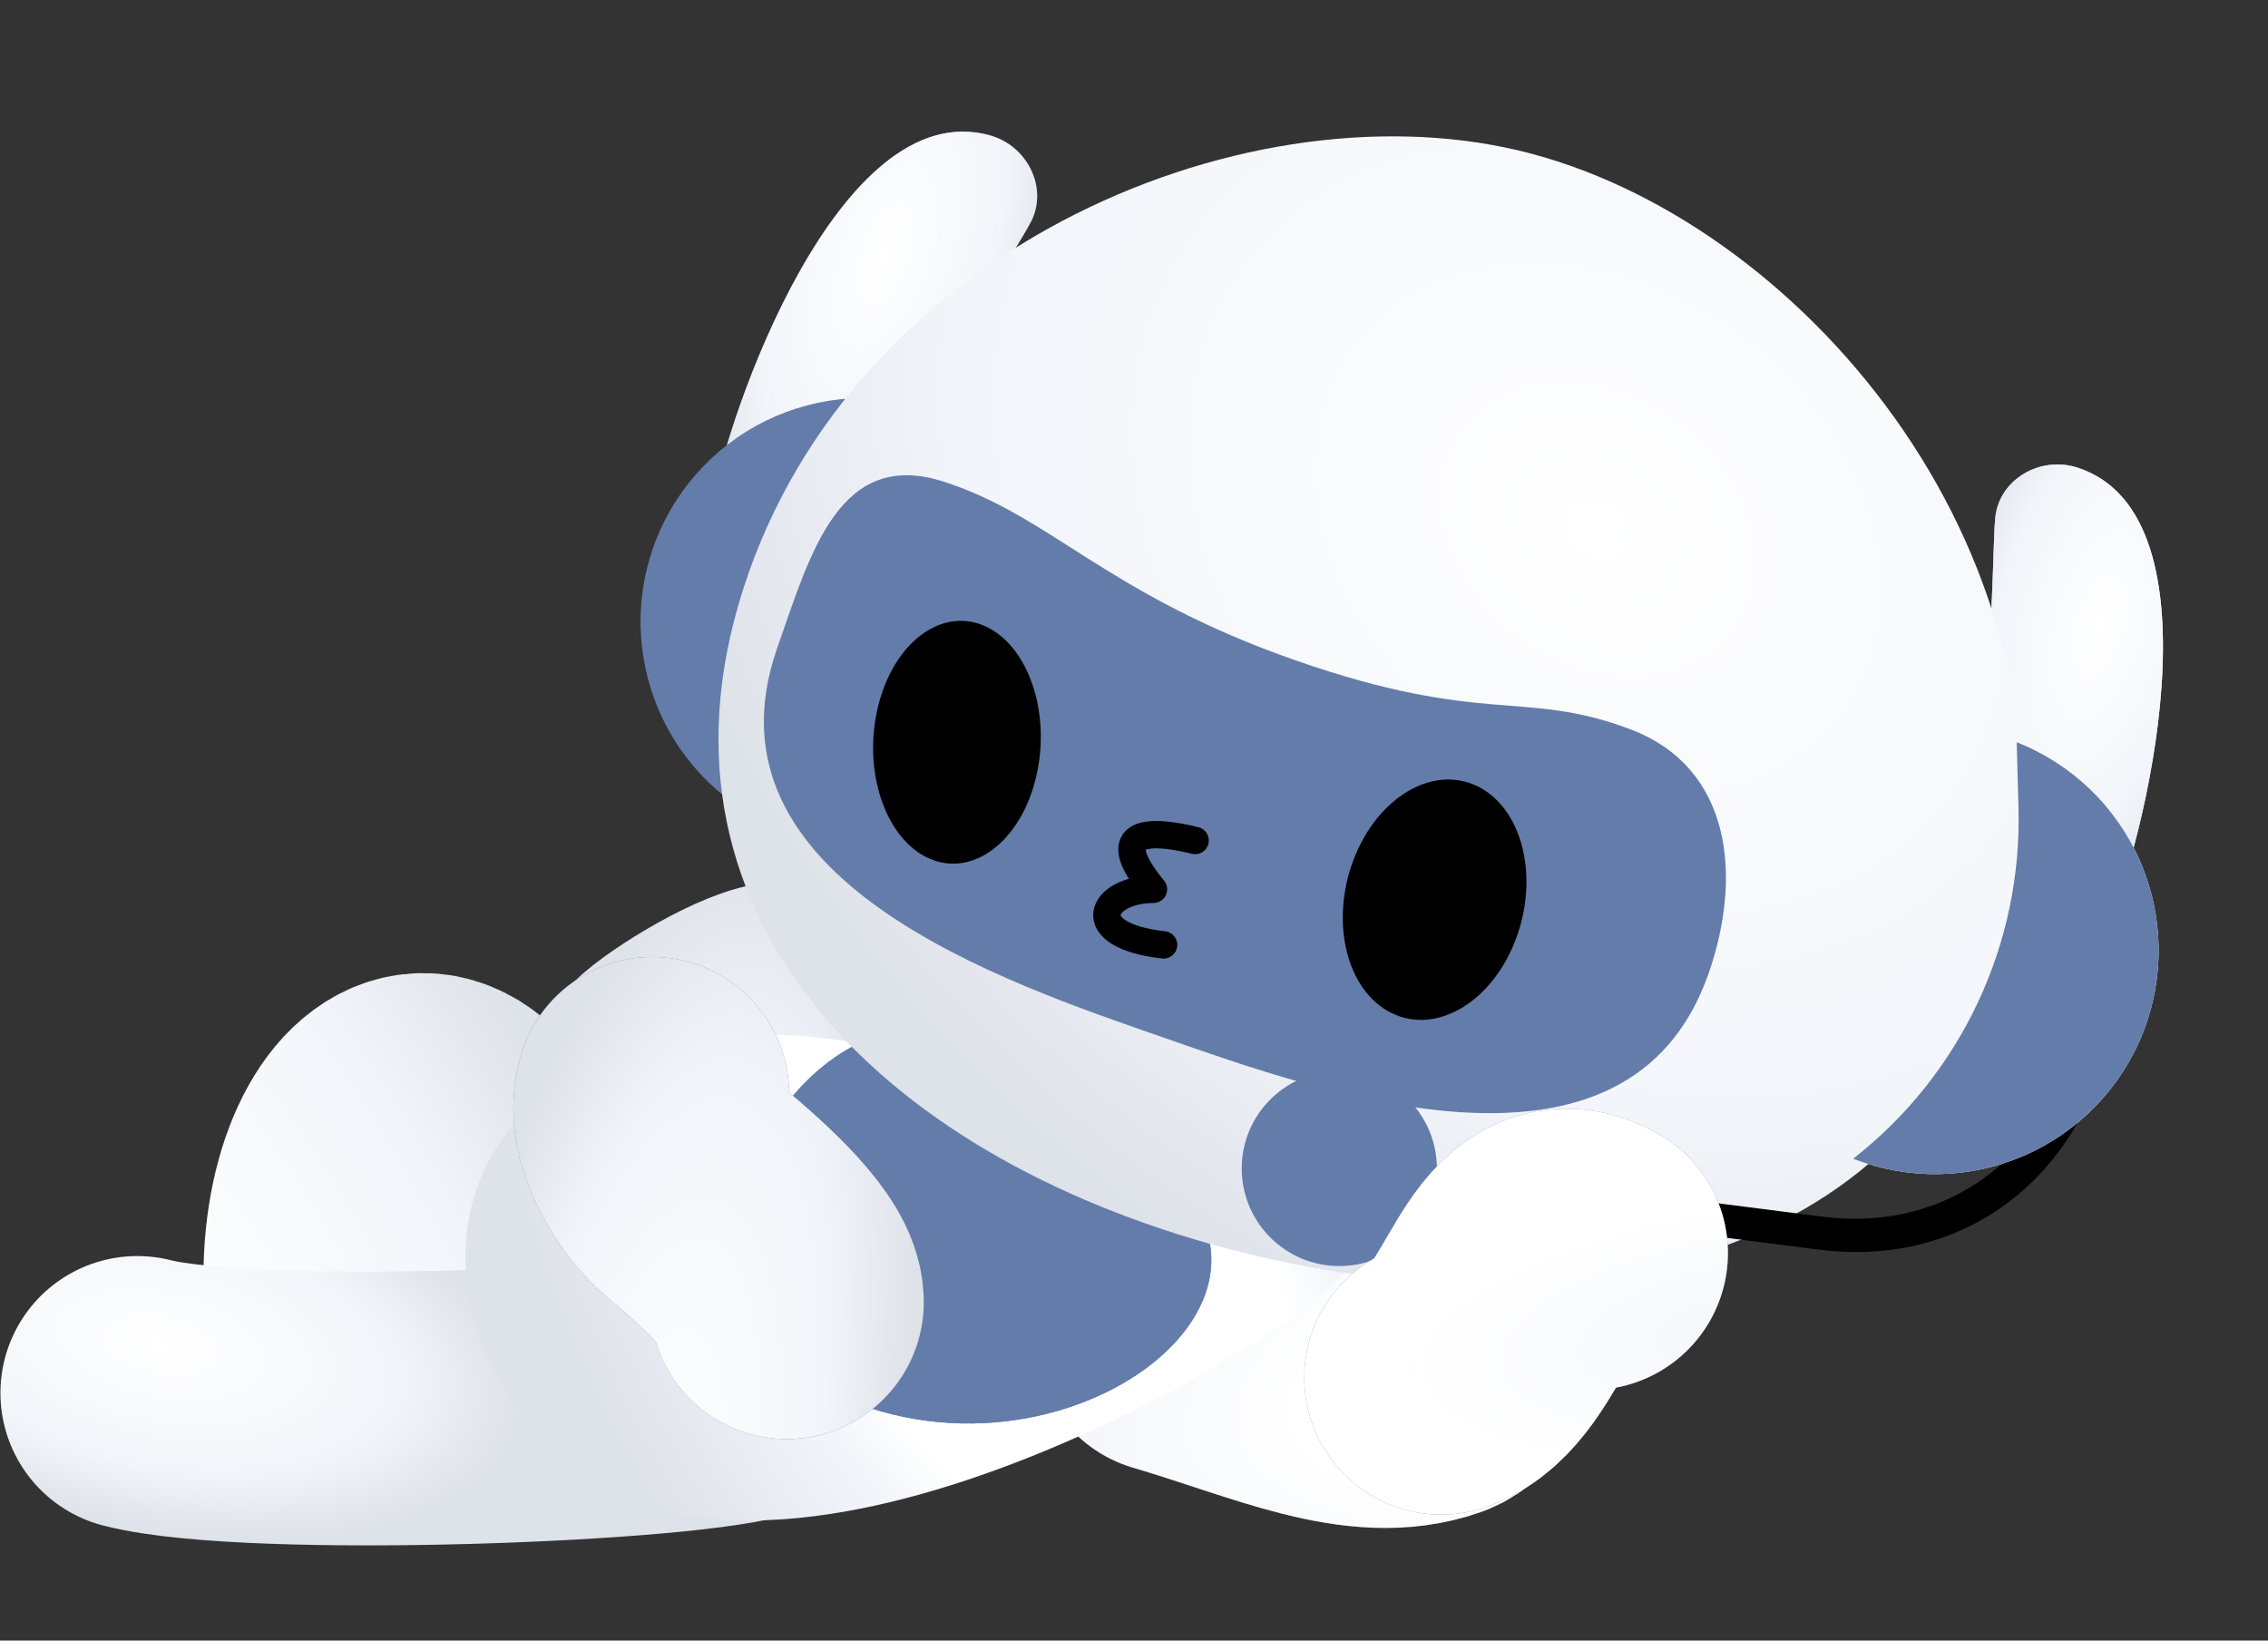 <svg width="611" height="442" viewBox="0 0 611 442" fill="none" xmlns="http://www.w3.org/2000/svg">
<rect x="0" y="0" width="611" height="442" fill="#333333" stroke="none"/>
<path d="M142.82 354.025C128.705 266.304 87.883 297.355 91.976 351.742" stroke="url(#paint0_radial_719_10901)" stroke-width="73.767" stroke-linecap="round"/>
<path d="M204.262 371.934C187.398 378.591 68.05 383.235 36.999 375.291" stroke="url(#paint1_radial_719_10901)" stroke-width="73.767" stroke-linecap="round"/>
<path d="M211.979 274.339C204.464 274.339 185.087 286.237 180.281 291.046" stroke="#647CAA" stroke-width="73.767" stroke-linecap="round"/>
<path d="M211.979 274.339C204.464 274.339 185.087 286.237 180.281 291.046" stroke="url(#paint2_radial_719_10901)" stroke-width="73.767" stroke-linecap="round"/>
<path d="M315.624 360.033C343.923 368.339 366.996 379.6 386.742 372.568C404.508 366.241 409.344 278.574 428.31 337.281" stroke="#647CAA" stroke-width="73.767" stroke-linecap="round"/>
<path d="M315.624 360.033C343.923 368.339 366.996 379.6 386.742 372.568C404.508 366.241 409.344 278.574 428.31 337.281" stroke="url(#paint3_radial_719_10901)" stroke-width="73.767" stroke-linecap="round"/>
<path d="M155.852 396.07C215.005 441.305 349.547 360.501 363.466 341.557C395.168 320.679 398.261 325.319 259.079 287.044C119.896 248.769 96.699 350.835 155.852 396.07Z" fill="url(#paint4_radial_719_10901)"/>
<path d="M272.393 284.287C232.798 256.321 184.203 311.116 202.874 355.851C205.736 362.709 211.507 368.884 222.111 374.274C286.458 406.981 365.933 345.189 303.87 308.332C301.287 306.798 298.689 304.973 296.095 302.797C287.632 295.699 279.754 289.486 272.393 284.287Z" fill="#647CAA"/>
<path d="M272.393 284.287C232.798 256.321 184.203 311.116 202.874 355.851C205.736 362.709 211.507 368.884 222.111 374.274C286.458 406.981 365.933 345.189 303.87 308.332C301.287 306.798 298.689 304.973 296.095 302.797C287.632 295.699 279.754 289.486 272.393 284.287Z" fill="url(#paint5_radial_719_10901)"/>
<path d="M228.309 351.368L228.31 351.366C232.201 344.47 236.026 337.55 239.855 330.622C241.292 328.021 242.73 325.419 244.172 322.816C247.618 316.599 251.056 310.397 254.478 304.188L254.48 304.186C255.111 303.047 255.742 301.905 256.374 300.76C257.642 298.464 258.914 296.161 260.198 293.867L260.201 293.863C260.774 292.851 261.58 292.077 262.6 291.718C263.63 291.356 264.723 291.473 265.747 291.954L265.747 291.954L265.751 291.956C267.07 292.582 268.141 293.449 268.55 294.726C268.959 296.003 268.594 297.336 267.88 298.624L267.818 298.735L267.757 298.847L267.695 298.958L267.634 299.069L267.572 299.18L267.51 299.291L267.449 299.402L267.387 299.513L267.326 299.624L267.264 299.735L267.203 299.846L267.141 299.957L267.079 300.068L267.018 300.179L266.956 300.291L266.895 300.402L266.833 300.513L266.772 300.624L266.71 300.735L266.648 300.846L266.587 300.957L266.525 301.068L266.464 301.179L266.402 301.29L266.341 301.401L266.279 301.512L266.218 301.624L266.156 301.735L266.094 301.846L266.033 301.957L265.971 302.068L265.91 302.179L265.848 302.29L265.787 302.401L265.725 302.512L265.663 302.623L265.602 302.734L265.54 302.845L265.479 302.957L265.417 303.068L265.356 303.179L265.294 303.29L265.232 303.401L265.171 303.512L265.109 303.623L265.048 303.734L264.986 303.845L264.925 303.956L264.863 304.067L264.801 304.179L264.74 304.29L264.678 304.401L264.617 304.512L264.555 304.623L264.494 304.734L264.432 304.845L264.37 304.956L264.309 305.067L264.247 305.178L264.186 305.289L264.124 305.401L264.062 305.512L264.001 305.623L263.939 305.734L263.878 305.845L263.816 305.956L263.755 306.067L263.693 306.178L263.631 306.289L263.57 306.4L263.508 306.512L263.447 306.623L263.385 306.734L263.324 306.845L263.262 306.956L263.2 307.067L263.139 307.178L263.077 307.289L263.016 307.4L262.954 307.511L262.893 307.622L262.831 307.734L262.769 307.845L262.708 307.956L262.646 308.067L262.585 308.178L262.523 308.289L262.461 308.4L262.4 308.511L262.338 308.622L262.277 308.733L262.215 308.845L262.154 308.956L262.092 309.067L262.03 309.178L261.969 309.289L261.907 309.4L261.846 309.511L261.784 309.622L261.723 309.733L261.661 309.845L261.599 309.956L261.538 310.067L261.476 310.178L261.415 310.289L261.353 310.4L261.291 310.511L261.23 310.622L261.168 310.733L261.107 310.844L261.045 310.956L260.984 311.067L260.922 311.178L260.86 311.289L260.799 311.4L260.737 311.511L260.676 311.622L260.614 311.733L260.553 311.844L260.491 311.955L260.429 312.067L260.368 312.178L260.306 312.289L260.245 312.4L260.183 312.511L260.121 312.622L260.06 312.733L259.998 312.844L259.937 312.955L259.875 313.067L259.814 313.178L259.752 313.289L259.69 313.4L259.629 313.511L259.567 313.622L259.506 313.733L259.444 313.844L259.382 313.955L259.321 314.067L259.259 314.178L259.198 314.289L259.136 314.4L259.075 314.511L259.013 314.622L258.951 314.733L258.89 314.844L258.828 314.955L258.767 315.067L258.705 315.178L258.643 315.289L258.582 315.4L258.52 315.511L258.459 315.622L258.397 315.733L258.336 315.844L258.274 315.955L258.212 316.067L258.151 316.178L258.089 316.289L258.028 316.4L257.966 316.511L257.904 316.622L257.843 316.733L257.781 316.844L257.72 316.955L257.658 317.067L257.596 317.178L257.535 317.289L257.473 317.4L257.412 317.511L257.35 317.622L257.289 317.733L257.227 317.844L257.165 317.955L257.104 318.067L257.042 318.178L256.981 318.289L256.919 318.4L256.857 318.511L256.796 318.622L256.734 318.733L256.673 318.844L256.611 318.955L256.55 319.067L256.488 319.178L256.426 319.289L256.365 319.4L256.303 319.511L256.242 319.622L256.18 319.733L256.118 319.844L256.057 319.956L255.995 320.067L255.934 320.178L255.872 320.289L255.81 320.4L255.749 320.511L255.687 320.622L255.626 320.733L255.564 320.844L255.503 320.956L255.441 321.067L255.379 321.178L255.318 321.289L255.256 321.4L255.195 321.511L255.133 321.622L255.071 321.733L255.01 321.845L254.948 321.956L254.887 322.067L254.825 322.178L254.763 322.289L254.702 322.4L254.64 322.511L254.579 322.622L254.517 322.733L254.456 322.845L254.394 322.956L254.332 323.067L254.271 323.178L254.209 323.289L254.148 323.4L254.086 323.511L254.024 323.622L253.963 323.734L253.901 323.845L253.84 323.956L253.778 324.067L253.717 324.178L253.655 324.289L253.593 324.4L253.532 324.511L253.47 324.622L253.409 324.734L253.347 324.845L253.285 324.956L253.224 325.067L253.162 325.178L253.101 325.289L253.039 325.4L252.977 325.511L252.916 325.623L252.854 325.734L252.793 325.845L252.731 325.956L252.67 326.067L252.608 326.178L252.546 326.289L252.485 326.4L252.423 326.511L252.362 326.623L252.3 326.734L252.238 326.845L252.177 326.956L252.115 327.067L252.054 327.178L251.992 327.289L251.93 327.4L251.869 327.512L251.807 327.623L251.746 327.734L251.684 327.845L251.622 327.956L251.561 328.067L251.499 328.178L251.438 328.289L251.376 328.4L251.315 328.512L251.253 328.623L251.191 328.734L251.13 328.845L251.068 328.956L251.007 329.067L250.945 329.178L250.883 329.289L250.822 329.401L250.76 329.512L250.699 329.623L250.637 329.734L250.575 329.845L250.514 329.956L250.452 330.067L250.391 330.178L250.329 330.289L250.268 330.401L250.206 330.512L250.144 330.623L250.083 330.734L250.021 330.845L249.96 330.956L249.898 331.067L249.836 331.178L249.775 331.29L249.713 331.401L249.652 331.512L249.59 331.623L249.529 331.734L249.467 331.845L249.405 331.956L249.344 332.067L249.282 332.178L249.221 332.29L249.159 332.401L249.097 332.512L249.036 332.623L248.974 332.734L248.913 332.845L248.851 332.956L248.789 333.067L248.728 333.179L248.666 333.29L248.605 333.401L248.543 333.512L248.482 333.623L248.42 333.734L248.358 333.845L248.297 333.956L248.235 334.067L248.174 334.179L248.112 334.29L248.05 334.401L247.989 334.512L247.927 334.623L247.866 334.734L247.804 334.845L247.742 334.956L247.681 335.067L247.619 335.179L247.558 335.29L247.496 335.401L247.435 335.512L247.373 335.623L247.311 335.734L247.25 335.845L247.188 335.956L247.127 336.068L247.065 336.179L247.003 336.29L246.942 336.401L246.88 336.512L246.819 336.623L246.757 336.734L246.696 336.845L246.634 336.956L246.572 337.068L246.511 337.179L246.449 337.29L246.388 337.401L246.326 337.512L246.264 337.623L246.203 337.734L246.141 337.845L246.08 337.956L246.018 338.068L245.956 338.179L245.895 338.29L245.833 338.401L245.772 338.512L245.71 338.623L245.649 338.734L245.587 338.845L245.525 338.956L245.464 339.068L245.402 339.179L245.341 339.29L245.279 339.401L245.217 339.512L245.156 339.623L245.094 339.734L245.033 339.845L244.971 339.956L244.91 340.068L244.848 340.179L244.786 340.29L244.725 340.401L244.663 340.512L244.602 340.623L244.54 340.734L244.478 340.845L244.417 340.956L244.355 341.068L244.294 341.179L244.232 341.29L244.171 341.401L244.109 341.512L244.047 341.623L243.986 341.734L243.924 341.845L243.863 341.956L243.801 342.067L243.739 342.179L243.678 342.29L243.616 342.401L243.555 342.512L243.493 342.623L243.432 342.734L243.37 342.845L243.308 342.956L243.247 343.067L243.185 343.179L243.124 343.29L243.062 343.401L243.001 343.512L242.939 343.623L242.877 343.734L242.816 343.845L242.754 343.956L242.693 344.067L242.631 344.178L242.569 344.29L242.508 344.401L242.446 344.512L242.385 344.623L242.323 344.734L242.262 344.845L242.2 344.956L242.138 345.067L242.077 345.178L242.015 345.29L241.954 345.401L241.892 345.512L241.831 345.623L241.769 345.734L241.707 345.845L241.646 345.956L241.584 346.067L241.523 346.178L241.461 346.289L241.399 346.401L241.338 346.512L241.276 346.623L241.215 346.734L241.153 346.845L241.092 346.956L241.03 347.067L240.968 347.178L240.907 347.289L240.845 347.4L240.784 347.511L240.722 347.623L240.661 347.734L240.599 347.845L240.537 347.956L240.476 348.067L240.414 348.178L240.353 348.289L240.291 348.4L240.23 348.511L240.168 348.622L240.106 348.734L240.045 348.845L239.983 348.956L239.922 349.067L239.86 349.178L239.798 349.289L239.737 349.4L239.675 349.511L239.614 349.622L239.552 349.733L239.491 349.844L239.429 349.956L239.367 350.067L239.306 350.178L239.244 350.289L239.183 350.4L239.121 350.511L239.06 350.622L238.998 350.733L238.936 350.844L238.875 350.955L238.813 351.066L238.752 351.178L238.69 351.289L238.629 351.4L238.567 351.511L238.505 351.622L238.444 351.733L238.382 351.844L238.321 351.955L238.259 352.066L238.198 352.177L238.136 352.288L238.074 352.399L238.013 352.511L237.951 352.622L237.89 352.733L237.828 352.844L237.767 352.955L237.705 353.066L237.643 353.177L237.582 353.288L237.52 353.399L237.459 353.51L237.397 353.621L237.336 353.732L237.274 353.844L237.213 353.955L237.151 354.066L237.089 354.177L237.028 354.288L236.966 354.399L236.905 354.51L236.843 354.621L236.782 354.732L236.72 354.843L236.658 354.954L236.597 355.065L236.535 355.176L236.474 355.288L236.412 355.399L236.351 355.51C236.323 355.56 236.291 355.619 236.257 355.683C236.131 355.916 235.967 356.222 235.782 356.489L235.778 356.496L235.773 356.502C234.966 357.636 233.761 358.339 232.242 358.221L232.235 358.22C230.875 358.105 229.398 357.417 228.487 356.227C227.506 354.946 227.279 353.205 228.309 351.368Z" fill="#647CAA" stroke="#647CAA" stroke-width="2.398"/>
<path d="M253.96 356.022L253.961 356.019C256.619 351.19 259.291 346.369 261.964 341.546L261.994 341.491L262.024 341.437L262.055 341.383L262.085 341.328L262.115 341.274L262.145 341.22L262.175 341.166L262.205 341.111L262.235 341.057L262.265 341.003L262.295 340.948L262.325 340.894L262.356 340.84L262.386 340.785L262.416 340.731L262.446 340.677L262.476 340.623L262.506 340.568L262.536 340.514L262.566 340.46L262.596 340.405L262.626 340.351L262.657 340.297L262.687 340.242L262.717 340.188L262.747 340.134L262.777 340.079L262.807 340.025L262.837 339.971L262.867 339.917L262.897 339.862L262.927 339.808L262.958 339.754L262.988 339.699L263.018 339.645L263.048 339.591L263.078 339.536L263.108 339.482L263.138 339.428L263.168 339.374L263.198 339.319L263.228 339.265L263.258 339.211L263.289 339.156L263.319 339.102L263.349 339.048L263.379 338.993L263.409 338.939L263.439 338.885L263.469 338.83L263.499 338.776L263.529 338.722L263.559 338.668L263.59 338.613L263.62 338.559L263.65 338.505L263.68 338.45L263.71 338.396L263.74 338.342L263.77 338.287L263.8 338.233L263.83 338.179L263.86 338.125L263.891 338.07L263.921 338.016L263.951 337.962L263.981 337.907L264.011 337.853L264.041 337.799L264.071 337.744L264.101 337.69L264.131 337.636L264.161 337.581L264.192 337.527L264.222 337.473L264.252 337.419L264.282 337.364L264.312 337.31L264.342 337.256L264.372 337.201L264.402 337.147L264.432 337.093L264.462 337.038L264.493 336.984L264.523 336.93L264.553 336.875L264.583 336.821L264.613 336.767L264.643 336.713L264.673 336.658L264.703 336.604L264.733 336.55L264.763 336.495L264.794 336.441L264.824 336.387L264.854 336.332L264.884 336.278L264.914 336.224L264.944 336.169L264.974 336.115L265.004 336.061L265.034 336.007L265.064 335.952L265.095 335.898L265.125 335.844L265.155 335.789L265.185 335.735L265.215 335.681L265.245 335.626L265.275 335.572L265.305 335.518L265.335 335.463L265.365 335.409L265.396 335.355L265.426 335.301L265.456 335.246L265.486 335.192L265.516 335.138L265.546 335.083L265.576 335.029L265.606 334.975L265.636 334.92L265.666 334.866L265.697 334.812L265.727 334.757L265.757 334.703L265.787 334.649L265.817 334.595L265.847 334.54L265.877 334.486L265.907 334.432L265.937 334.377L265.967 334.323L265.998 334.269L266.028 334.214L266.058 334.16L266.088 334.106L266.118 334.051L266.148 333.997L266.178 333.943L266.208 333.889L266.238 333.834L266.269 333.78L266.299 333.726L266.329 333.671L266.359 333.617L266.389 333.563L266.419 333.508L266.449 333.454L266.479 333.4L266.509 333.345L266.539 333.291L266.57 333.237L266.6 333.182L266.63 333.128L266.66 333.074L266.69 333.02L266.72 332.965L266.75 332.911L266.78 332.857L266.81 332.802L266.84 332.748L266.871 332.694L266.901 332.639L266.931 332.585L266.961 332.531L266.991 332.476L267.021 332.422L267.051 332.368L267.081 332.313L267.111 332.259L267.141 332.205L267.172 332.151L267.202 332.096L267.232 332.042L267.262 331.988L267.292 331.933L267.322 331.879L267.352 331.825L267.382 331.77L267.412 331.716L267.443 331.662L267.473 331.607L267.503 331.553L267.533 331.499L267.563 331.444L267.593 331.39L267.623 331.336L267.653 331.282L267.683 331.227L267.713 331.173L267.744 331.119L267.774 331.064L267.804 331.01L267.834 330.956L267.864 330.901L267.894 330.847L267.924 330.793L267.954 330.738L267.984 330.684L268.015 330.63L268.045 330.575L268.075 330.521L268.105 330.467L268.135 330.412L268.165 330.358L268.195 330.304L268.225 330.25L268.255 330.195L268.285 330.141L268.316 330.087L268.346 330.032L268.376 329.978L268.406 329.924L268.436 329.869L268.466 329.815L268.496 329.761L268.526 329.706L268.556 329.652L268.587 329.598L268.617 329.543L268.647 329.489L268.677 329.435L268.707 329.38L268.737 329.326L268.767 329.272L268.797 329.217L268.827 329.163L268.858 329.109L268.888 329.054L268.918 329L268.948 328.946L268.978 328.892L269.008 328.837L269.038 328.783L269.068 328.729L269.098 328.674L269.128 328.62L269.159 328.566L269.189 328.511L269.219 328.457L269.249 328.403L269.279 328.348L269.309 328.294L269.339 328.24L269.369 328.185L269.399 328.131L269.43 328.077L269.46 328.022L269.49 327.968L269.52 327.914L269.55 327.859L269.58 327.805L269.61 327.751L269.64 327.696L269.67 327.642L269.701 327.588L269.731 327.533L269.761 327.479L269.791 327.425L269.821 327.37L269.851 327.316L269.881 327.262L269.911 327.207L269.941 327.153L269.972 327.099L270.002 327.045L270.032 326.99L270.062 326.936L270.092 326.882L270.122 326.827L270.152 326.773L270.182 326.719L270.212 326.664L270.243 326.61L270.273 326.556L270.303 326.501L270.333 326.447L270.363 326.393L270.393 326.338L270.423 326.284L270.453 326.23L270.483 326.175L270.514 326.121L270.544 326.067L270.574 326.012L270.604 325.958L270.634 325.904L270.664 325.849L270.694 325.795L270.724 325.741L270.754 325.686L270.785 325.632L270.815 325.578L270.845 325.523L270.875 325.469L270.905 325.415L270.935 325.36L270.965 325.306L270.995 325.252L271.026 325.197L271.056 325.143L271.086 325.089L271.116 325.034L271.146 324.98L271.176 324.926L271.206 324.871L271.236 324.817L271.266 324.763L271.297 324.708L271.327 324.654L271.357 324.6L271.387 324.545L271.417 324.491L271.447 324.437L271.477 324.382L271.507 324.328L271.537 324.274L271.568 324.219L271.598 324.165L271.628 324.111L271.658 324.056L271.688 324.002L271.718 323.948L271.748 323.893L271.778 323.839L271.809 323.785L271.839 323.73L271.869 323.676L271.899 323.622L271.929 323.567L271.959 323.513L271.989 323.459L272.019 323.404L272.049 323.35L272.08 323.296L272.11 323.241L272.14 323.187L272.17 323.132L272.2 323.078L272.23 323.024L272.26 322.969L272.29 322.915L272.321 322.861L272.351 322.806L272.381 322.752L272.411 322.698L272.441 322.643L272.471 322.589L272.501 322.535L272.531 322.48L272.562 322.426L272.592 322.372L272.622 322.317L272.652 322.263L272.682 322.209L272.712 322.154L272.742 322.1L272.772 322.046L272.802 321.991L272.833 321.937L272.863 321.883L272.893 321.828L272.923 321.774L272.953 321.72L272.983 321.665L273.013 321.611L273.043 321.556L273.074 321.502L273.104 321.448L273.134 321.393L273.164 321.339L273.194 321.285L273.224 321.23L273.254 321.176L273.284 321.122L273.315 321.067L273.345 321.013L273.375 320.959L273.405 320.904L273.435 320.85L273.465 320.796L273.495 320.741L273.525 320.687L273.556 320.633L273.586 320.578L273.616 320.524L273.646 320.469L273.676 320.415L273.706 320.361L273.736 320.306L273.766 320.252L273.797 320.198L273.827 320.143L273.857 320.089L273.887 320.035L273.917 319.98L273.947 319.926L273.977 319.872L274.007 319.817L274.038 319.763L274.068 319.709L274.098 319.654L274.128 319.6L274.158 319.545L274.188 319.491L274.218 319.437L274.248 319.382L274.279 319.328L274.309 319.274L274.339 319.219L274.369 319.165L274.399 319.111L274.429 319.056L274.459 319.002L274.49 318.948L274.52 318.893L274.55 318.839L274.58 318.784L274.61 318.73L274.64 318.676L274.67 318.621L274.7 318.567L274.731 318.513L274.761 318.458L274.791 318.404L274.821 318.35L274.851 318.295L274.881 318.241L274.911 318.186L274.941 318.132L274.972 318.078L275.002 318.023L275.032 317.969L275.062 317.915L275.092 317.86L275.122 317.806L275.152 317.752L275.183 317.697L275.213 317.643L275.243 317.588L275.273 317.534L275.303 317.48L275.333 317.425L275.363 317.371L275.393 317.317L275.424 317.262L275.454 317.208L275.484 317.153L275.514 317.099L275.544 317.045L275.574 316.99L275.604 316.936L275.635 316.882L275.665 316.827L275.695 316.773L275.725 316.719L275.755 316.664L275.785 316.61L275.815 316.555L275.845 316.501L275.876 316.447L275.906 316.392L275.936 316.338L275.966 316.284L275.996 316.229L276.026 316.175L276.056 316.12L276.087 316.066L276.117 316.012L276.147 315.957L276.177 315.903L276.207 315.849L276.237 315.794L276.267 315.74L276.298 315.685L276.328 315.631L276.358 315.577L276.388 315.522L276.418 315.468L276.448 315.414L276.478 315.359L276.509 315.305L276.539 315.25L276.569 315.196L276.599 315.142L276.629 315.087L276.659 315.033L276.689 314.978L276.72 314.924L276.75 314.87L276.78 314.815L276.81 314.761L276.84 314.707L276.87 314.652L276.9 314.598L276.931 314.543L276.961 314.489L276.991 314.435L277.021 314.38L277.051 314.326L277.081 314.272L277.111 314.217L277.142 314.163L277.172 314.108L277.202 314.054L277.232 314L277.262 313.945L277.292 313.891L277.322 313.836L277.353 313.782L277.383 313.728C278.261 312.143 278.193 310.401 277.365 309.052C276.538 307.705 275.017 306.849 273.208 306.887L253.96 356.022ZM253.96 356.022C253.238 357.324 252.111 358.448 250.241 358.488C248.432 358.526 246.911 357.67 246.084 356.323C245.257 354.974 245.188 353.232 246.066 351.647L246.089 351.606L246.112 351.565L246.135 351.523L246.158 351.482L246.181 351.441L246.204 351.399L246.227 351.358L246.249 351.317L246.272 351.276L246.295 351.234L246.318 351.193L246.341 351.152L246.364 351.11L246.387 351.069L246.41 351.028L246.433 350.987L246.455 350.945L246.478 350.904L246.501 350.863L246.524 350.822L246.547 350.78L246.57 350.739L246.593 350.698L246.616 350.656L246.638 350.615L246.661 350.574L246.684 350.533L246.707 350.491L246.73 350.45L246.753 350.409L246.776 350.367L246.799 350.326L246.822 350.285L246.844 350.244L246.867 350.202L246.89 350.161L246.913 350.12L246.936 350.078L246.959 350.037L246.982 349.996L247.005 349.955L247.027 349.913L247.05 349.872L247.073 349.831L247.096 349.789L247.119 349.748L247.142 349.707L247.165 349.666L247.188 349.624L247.21 349.583L247.233 349.542L247.256 349.501L247.279 349.459L247.302 349.418L247.325 349.377L247.348 349.335L247.371 349.294L247.394 349.253L247.416 349.212L247.439 349.17L247.462 349.129L247.485 349.088L247.508 349.046L247.531 349.005L247.554 348.964L247.577 348.923L247.599 348.881L247.622 348.84L247.645 348.799L247.668 348.757L247.691 348.716L247.714 348.675L247.737 348.634L247.76 348.592L247.782 348.551L247.805 348.51L247.828 348.468L247.851 348.427L247.874 348.386L247.897 348.345L247.92 348.303L247.943 348.262L247.966 348.221L247.988 348.18L248.011 348.138L248.034 348.097L248.057 348.056L248.08 348.014L248.103 347.973L248.126 347.932L248.149 347.891L248.171 347.849L248.194 347.808L248.217 347.767L248.24 347.725L248.263 347.684L248.286 347.643L248.309 347.602L248.332 347.56L248.354 347.519L248.377 347.478L248.4 347.436L248.423 347.395L248.446 347.354L248.469 347.313L248.492 347.271L248.515 347.23L248.538 347.189L248.56 347.148L248.583 347.106L248.606 347.065L248.629 347.024L248.652 346.982L248.675 346.941L248.698 346.9L248.721 346.859L248.743 346.817L248.766 346.776L248.789 346.735L248.812 346.693L248.835 346.652L248.858 346.611L248.881 346.57L248.904 346.528L248.926 346.487L248.949 346.446L248.972 346.404L248.995 346.363L249.018 346.322L249.041 346.281L249.064 346.239L249.087 346.198L249.11 346.157L249.132 346.115L249.155 346.074L249.178 346.033L249.201 345.992L249.224 345.95L249.247 345.909L249.27 345.868L249.293 345.827L249.315 345.785L249.338 345.744L249.361 345.703L249.384 345.661L249.407 345.62L249.43 345.579L249.453 345.538L249.476 345.496L249.499 345.455L249.521 345.414L249.544 345.372L249.567 345.331L249.59 345.29L249.613 345.249L249.636 345.207L249.659 345.166L249.682 345.125L249.704 345.083L249.727 345.042L249.75 345.001L249.773 344.96L249.796 344.918L249.819 344.877L249.842 344.836L249.865 344.794L249.887 344.753L249.91 344.712L249.933 344.671L249.956 344.629L249.979 344.588L250.002 344.547L250.025 344.506L250.048 344.464L250.071 344.423L250.093 344.382L250.116 344.34L250.139 344.299L250.162 344.258L250.185 344.217L250.208 344.175L250.231 344.134L250.254 344.093L250.276 344.051L250.299 344.01L250.322 343.969L250.345 343.928L250.368 343.886L250.391 343.845L250.414 343.804L250.437 343.762L250.459 343.721L250.482 343.68L250.505 343.639L250.528 343.597L250.551 343.556L250.574 343.515L250.597 343.473L250.62 343.432L250.643 343.391L250.665 343.35L250.688 343.308L250.711 343.267L250.734 343.226L250.757 343.185L250.78 343.143L250.803 343.102L250.826 343.061L250.848 343.019L250.871 342.978L250.894 342.937L250.917 342.896L250.94 342.854L250.963 342.813L250.986 342.772L251.009 342.73L251.031 342.689L251.054 342.648L251.077 342.607L251.1 342.565L251.123 342.524L251.146 342.483L251.169 342.441L251.192 342.4L251.215 342.359L251.237 342.318L251.26 342.276L251.283 342.235L251.306 342.194L251.329 342.152L251.352 342.111L251.375 342.07L251.398 342.029L251.42 341.987L251.443 341.946L251.466 341.905L251.489 341.864L251.512 341.822L251.535 341.781L251.558 341.74L251.581 341.698L251.604 341.657L251.626 341.616L251.649 341.575L251.672 341.533L251.695 341.492L251.718 341.451L251.741 341.409L251.764 341.368L251.787 341.327L251.809 341.286L251.832 341.244L251.855 341.203L251.878 341.162L251.901 341.12L251.924 341.079L251.947 341.038L251.97 340.997L251.992 340.955L252.015 340.914L252.038 340.873L252.061 340.831L252.084 340.79L252.107 340.749L252.13 340.708L252.153 340.666L252.176 340.625L252.198 340.584L252.221 340.543L252.244 340.501L252.267 340.46L252.29 340.419L252.313 340.377L252.336 340.336L252.359 340.295L252.381 340.254L252.404 340.212L252.427 340.171L252.45 340.13L252.473 340.088L252.496 340.047L252.519 340.006L252.542 339.965L252.564 339.923L252.587 339.882L252.61 339.841L252.633 339.799L252.656 339.758L252.679 339.717L252.702 339.676L252.725 339.634L252.748 339.593L252.77 339.552L252.793 339.511L252.816 339.469L252.839 339.428L252.862 339.387L252.885 339.345L252.908 339.304L252.931 339.263L252.953 339.222L252.976 339.18L252.999 339.139L253.022 339.098L253.045 339.056L253.068 339.015L253.091 338.974L253.114 338.933L253.136 338.891L253.159 338.85L253.182 338.809L253.205 338.767L253.228 338.726L253.251 338.685L253.274 338.644L253.297 338.602L253.32 338.561L253.342 338.52L253.365 338.478L253.388 338.437L253.411 338.396L253.434 338.355L253.457 338.313L253.48 338.272L253.503 338.231L253.525 338.19L253.548 338.148L253.571 338.107L253.594 338.066L253.617 338.024L253.64 337.983L253.663 337.942L253.686 337.901L253.709 337.859L253.731 337.818L253.754 337.777L253.777 337.735L253.8 337.694L253.823 337.653L253.846 337.612L253.869 337.57L253.892 337.529L253.914 337.488L253.937 337.446L253.96 337.405L253.983 337.364L254.006 337.323L254.029 337.281L254.052 337.24L254.075 337.199L254.097 337.157L254.12 337.116L254.143 337.075L254.166 337.034L254.189 336.992L254.212 336.951L254.235 336.91L254.258 336.869L254.281 336.827L254.303 336.786L254.326 336.745L254.349 336.703L254.372 336.662L254.395 336.621L254.418 336.58L254.441 336.538L254.464 336.497L254.486 336.456L254.509 336.414L254.532 336.373L254.555 336.332L254.578 336.291L254.601 336.249L254.624 336.208L254.647 336.167L254.669 336.125L254.692 336.084L254.715 336.043L254.738 336.002L254.761 335.96L254.784 335.919L254.807 335.878L254.83 335.836L254.853 335.795L254.875 335.754L254.898 335.713L254.921 335.671L254.944 335.63L254.967 335.589L254.99 335.548L255.013 335.506L255.036 335.465L255.058 335.424L255.081 335.382L255.104 335.341L255.127 335.3L255.15 335.259L255.173 335.217L255.196 335.176L255.219 335.135L255.241 335.093L255.264 335.052L255.287 335.011L255.31 334.97L255.333 334.928L255.356 334.887L255.379 334.846L255.402 334.804L255.425 334.763L255.447 334.722L255.47 334.681L255.493 334.639L255.516 334.598L255.539 334.557L255.562 334.515L255.585 334.474L255.608 334.433L255.63 334.392L255.653 334.35L255.676 334.309L255.699 334.268L255.722 334.227L255.745 334.185L255.768 334.144L255.791 334.103L255.814 334.061L255.836 334.02L255.859 333.979L255.882 333.938L255.905 333.896L255.928 333.855L255.951 333.814L255.974 333.772L255.997 333.731L256.019 333.69L256.042 333.649L256.065 333.607L256.088 333.566L256.111 333.525L256.134 333.483L256.157 333.442L256.18 333.401L256.202 333.36L256.225 333.318L256.248 333.277L256.271 333.236L256.294 333.195L256.317 333.153L256.34 333.112L256.363 333.071L256.386 333.029L256.408 332.988L256.431 332.947L256.454 332.906L256.477 332.864L256.5 332.823L256.523 332.782L256.546 332.74L256.569 332.699L256.591 332.658L256.614 332.617L256.637 332.575L256.66 332.534L256.683 332.493L256.706 332.451L256.729 332.41L256.752 332.369L256.774 332.328L256.797 332.286L256.82 332.245L256.843 332.204L256.866 332.162L256.889 332.121L256.912 332.08L256.935 332.039L256.958 331.997L256.98 331.956L257.003 331.915L257.026 331.874L257.049 331.832L257.072 331.791L257.095 331.75L257.118 331.708L257.141 331.667L257.163 331.626L257.186 331.585L257.209 331.543L257.232 331.502L257.255 331.461L257.278 331.419L257.301 331.378L257.324 331.337L257.346 331.296L257.369 331.254L257.392 331.213L257.415 331.172L257.438 331.13L257.461 331.089L257.484 331.048L257.507 331.007L257.53 330.965L257.552 330.924L257.575 330.883L257.598 330.841L257.621 330.8L257.644 330.759L257.667 330.718L257.69 330.676L257.713 330.635L257.735 330.594L257.758 330.553L257.781 330.511C258.758 328.749 259.735 326.988 260.713 325.227C263.644 319.944 266.575 314.662 269.487 309.357L269.487 309.357M253.96 356.022L269.487 309.357M269.487 309.357L269.49 309.353M269.487 309.357L269.49 309.353M269.49 309.353C269.845 308.712 270.299 308.098 270.923 307.64M269.49 309.353L270.923 307.64M270.923 307.64C271.566 307.167 272.328 306.906 273.208 306.887L270.923 307.64Z" fill="#647CAA" stroke="#647CAA" stroke-width="2.398"/>
<path d="M264.912 359.379L264.912 359.379C263.754 358.748 262.836 357.887 262.506 356.683C262.178 355.49 262.511 354.264 263.163 353.089L263.179 353.059L263.195 353.03L263.212 353L263.228 352.971L263.244 352.941L263.261 352.912L263.277 352.882L263.294 352.852L263.31 352.823L263.326 352.793L263.343 352.764L263.359 352.734L263.375 352.705L263.392 352.675L263.408 352.646L263.424 352.616L263.441 352.587L263.457 352.557L263.474 352.528L263.49 352.498L263.506 352.469L263.523 352.439L263.539 352.41L263.555 352.38L263.572 352.35L263.588 352.321L263.604 352.291L263.621 352.262L263.637 352.232L263.654 352.203L263.67 352.173L263.686 352.144L263.703 352.114L263.719 352.085L263.735 352.055L263.752 352.026L263.768 351.996L263.784 351.967L263.801 351.937L263.817 351.908L263.834 351.878L263.85 351.849L263.866 351.819L263.883 351.789L263.899 351.76L263.915 351.73L263.932 351.701L263.948 351.671L263.964 351.642L263.981 351.612L263.997 351.583L264.014 351.553L264.03 351.524L264.046 351.494L264.063 351.465L264.079 351.435L264.095 351.406L264.112 351.376L264.128 351.347L264.144 351.317L264.161 351.288L264.177 351.258L264.194 351.229L264.21 351.199L264.226 351.17L264.243 351.14L264.259 351.111L264.275 351.081L264.292 351.052L264.308 351.022L264.324 350.992L264.341 350.963L264.357 350.933L264.373 350.904L264.39 350.874L264.406 350.845L264.423 350.815L264.439 350.786L264.455 350.756L264.472 350.727L264.488 350.697L264.504 350.668L264.521 350.638L264.537 350.609L264.553 350.579L264.57 350.55L264.586 350.52L264.602 350.491L264.619 350.461L264.635 350.432L264.652 350.402L264.668 350.373L264.684 350.343L264.701 350.314L264.717 350.284L264.733 350.255L264.75 350.225L264.766 350.196L264.782 350.166L264.799 350.137L264.815 350.107L264.831 350.078L264.848 350.048L264.864 350.019L264.881 349.989L264.897 349.96L264.913 349.93L264.93 349.901L264.946 349.871L264.962 349.842L264.979 349.812L264.995 349.783L265.011 349.753L265.028 349.724L265.044 349.694L265.06 349.665L265.077 349.635L265.093 349.606L265.109 349.576L265.126 349.547L265.142 349.517L265.159 349.488L265.175 349.458L265.191 349.429L265.208 349.399L265.224 349.37L265.24 349.34L265.257 349.311L265.273 349.281L265.289 349.251L265.306 349.222L265.322 349.192L265.338 349.163L265.355 349.133L265.371 349.104L265.387 349.074L265.404 349.045L265.42 349.015L265.437 348.986L265.453 348.956L265.469 348.927L265.486 348.897L265.502 348.868L265.518 348.838L265.535 348.809L265.551 348.779L265.567 348.75L265.584 348.72L265.6 348.691L265.616 348.661L265.633 348.632L265.649 348.602L265.665 348.573L265.682 348.543L265.698 348.514L265.715 348.484L265.731 348.455L265.747 348.425L265.764 348.396L265.78 348.366L265.796 348.337L265.813 348.307L265.829 348.278L265.845 348.248L265.862 348.219L265.878 348.189L265.894 348.16L265.911 348.13L265.927 348.101L265.943 348.071L265.96 348.042L265.976 348.013L265.992 347.983L266.009 347.954L266.025 347.924L266.041 347.895L266.058 347.865L266.074 347.836L266.091 347.806L266.107 347.777L266.123 347.747L266.14 347.718L266.156 347.688L266.172 347.659L266.189 347.629L266.205 347.6L266.221 347.57L266.238 347.541L266.254 347.511L266.27 347.482L266.287 347.452L266.303 347.423L266.319 347.393L266.336 347.364L266.352 347.334L266.368 347.305L266.385 347.275L266.401 347.246L266.418 347.216L266.434 347.187L266.45 347.157L266.467 347.128L266.483 347.098L266.499 347.069L266.516 347.039L266.532 347.01L266.548 346.98L266.565 346.951L266.581 346.921L266.597 346.892L266.614 346.862L266.63 346.833L266.646 346.803L266.663 346.774L266.679 346.744L266.695 346.715L266.712 346.685L266.728 346.656L266.744 346.626L266.761 346.597L266.777 346.567L266.793 346.538L266.81 346.508L266.826 346.479L266.843 346.449L266.859 346.42L266.875 346.39L266.892 346.361L266.908 346.331L266.924 346.302L266.941 346.272L266.957 346.243L266.973 346.213L266.99 346.184L267.006 346.154L267.022 346.125L267.039 346.095L267.055 346.066L267.071 346.036L267.088 346.007L267.104 345.977L267.12 345.948L267.137 345.918L267.153 345.889L267.169 345.859L267.186 345.83L267.202 345.8L267.219 345.771L267.235 345.741L267.251 345.712L267.268 345.682L267.284 345.653L267.3 345.623L267.317 345.594L267.333 345.564L267.349 345.535L267.366 345.506L267.382 345.476L267.398 345.447L267.415 345.417L267.431 345.388L267.447 345.358L267.464 345.329L267.48 345.299L267.496 345.27L267.513 345.24L267.529 345.211L267.545 345.181L267.562 345.152L267.578 345.122L267.594 345.093L267.611 345.063L267.627 345.034L267.644 345.004L267.66 344.975L267.676 344.945L267.693 344.916L267.709 344.886L267.725 344.857L267.742 344.827L267.758 344.798L267.774 344.768L267.791 344.739L267.807 344.709L267.823 344.68L267.84 344.65L267.856 344.621L267.872 344.591L267.889 344.562L267.905 344.532L267.921 344.503L267.938 344.473L267.954 344.444L267.97 344.414L267.987 344.385L268.003 344.355L268.019 344.326L268.036 344.296L268.052 344.267L268.069 344.237L268.085 344.208L268.101 344.178L268.118 344.149L268.134 344.119L268.15 344.09L268.167 344.06L268.183 344.031L268.199 344.001L268.216 343.972L268.232 343.942L268.248 343.913L268.265 343.883L268.281 343.854L268.297 343.824L268.314 343.795L268.33 343.765L268.346 343.736L268.363 343.706L268.379 343.677L268.395 343.647L268.412 343.618L268.428 343.588L268.445 343.559L268.461 343.529L268.477 343.5L268.494 343.47L268.51 343.441L268.526 343.411L268.543 343.382L268.559 343.352L268.575 343.323L268.592 343.293L268.608 343.264L268.624 343.234L268.641 343.205L268.657 343.175L268.673 343.146L268.69 343.116L268.706 343.087L268.722 343.057L268.739 343.028L268.755 342.999L268.772 342.969L268.788 342.94L268.804 342.91L268.821 342.881L268.837 342.851L268.853 342.822L268.87 342.792L268.886 342.763L268.902 342.733L268.919 342.704L268.935 342.674L268.951 342.645L268.968 342.615L268.984 342.586L269 342.556L269.017 342.527L269.033 342.497L269.049 342.468L269.066 342.438L269.082 342.409L269.099 342.379L269.115 342.35L269.131 342.32L269.148 342.291L269.164 342.261L269.18 342.232L269.197 342.202L269.213 342.173L269.229 342.143L269.246 342.114L269.262 342.084L269.278 342.055L269.295 342.025L269.311 341.996L269.327 341.966L269.344 341.937L269.36 341.907L269.376 341.878L269.393 341.848L269.409 341.819L269.426 341.789L269.442 341.76L269.458 341.73L269.475 341.7L269.491 341.671L269.507 341.641L269.524 341.612L269.54 341.582L269.556 341.553L269.573 341.523L269.589 341.494L269.605 341.464L269.622 341.435L269.638 341.405L269.654 341.376L269.671 341.346L269.687 341.317L269.704 341.287L269.72 341.258L269.736 341.228L269.753 341.199L269.769 341.169L269.785 341.14L269.802 341.11L269.818 341.081L269.834 341.051L269.851 341.022L269.867 340.992L269.883 340.963L269.9 340.933L269.916 340.904L269.933 340.874L269.949 340.845L269.965 340.815L269.982 340.786L269.998 340.756L270.014 340.727L270.031 340.697L270.047 340.668L270.063 340.638L270.08 340.609L270.096 340.579L270.112 340.55L270.129 340.52L270.145 340.491L270.161 340.461L270.178 340.432L270.194 340.402L270.211 340.373L270.227 340.343L270.243 340.314L270.26 340.284L270.276 340.255L270.292 340.225L270.309 340.196L270.325 340.166L270.341 340.137L270.358 340.107L270.374 340.078L270.391 340.048L270.407 340.018L270.423 339.989L270.44 339.959L270.456 339.93L270.472 339.9L270.489 339.871L270.505 339.841L270.521 339.812L270.538 339.782L270.554 339.753L270.57 339.723L270.587 339.694L270.603 339.664L270.62 339.635L270.636 339.605L270.652 339.576L270.669 339.546L270.685 339.517L270.701 339.487L270.718 339.458L270.734 339.428L270.75 339.399L270.767 339.369L270.783 339.34L270.8 339.31L270.816 339.281L270.832 339.251L270.849 339.221L270.865 339.192L270.881 339.162L270.898 339.133L270.914 339.103L270.93 339.074L270.947 339.044L270.963 339.015L270.98 338.985L270.996 338.956L271.012 338.926L271.029 338.897L271.045 338.867L271.061 338.838L271.078 338.808L271.094 338.779L271.11 338.749L271.127 338.72L271.143 338.69L271.16 338.66L271.176 338.631L271.192 338.601L271.209 338.572L271.225 338.542L271.241 338.513L271.258 338.483L271.274 338.454L271.29 338.424L271.307 338.395L271.323 338.365L271.34 338.336L271.356 338.306L271.372 338.277L271.389 338.247L271.405 338.218L271.421 338.188L271.438 338.158L271.454 338.129L271.471 338.099L271.487 338.07L271.503 338.04L271.52 338.011L271.536 337.981L271.54 337.974C274.333 332.935 277.116 327.913 279.885 322.883L279.885 322.883L279.891 322.873C280.548 321.708 281.41 320.776 282.594 320.422C283.791 320.065 285.008 320.387 286.162 321.038L286.163 321.038C287.276 321.667 288.145 322.532 288.448 323.721C288.746 324.893 288.421 326.099 287.78 327.255L287.747 327.314L287.715 327.373L287.682 327.432L287.649 327.491L287.617 327.55L287.584 327.609L287.551 327.668L287.518 327.727L287.486 327.786L287.453 327.845L287.42 327.904L287.388 327.963L287.355 328.022L287.322 328.081L287.29 328.14L287.257 328.199L287.224 328.258L287.192 328.317L287.159 328.376L287.126 328.435L287.093 328.494L287.061 328.553L287.028 328.612L286.995 328.671L286.963 328.73L286.93 328.789L286.897 328.848L286.865 328.907L286.832 328.966L286.799 329.025L286.767 329.084L286.734 329.143L286.701 329.202L286.668 329.261L286.636 329.32L286.603 329.379L286.57 329.438L286.538 329.497L286.505 329.556L286.472 329.615L286.44 329.674L286.407 329.733L286.374 329.792L286.342 329.851L286.309 329.91L286.276 329.968L286.243 330.027L286.211 330.086L286.178 330.145L286.145 330.204L286.113 330.263L286.08 330.322L286.047 330.381L286.015 330.44L285.982 330.499L285.949 330.558L285.917 330.617L285.884 330.676L285.851 330.735L285.818 330.794L285.786 330.853L285.753 330.912L285.72 330.971L285.688 331.03L285.655 331.089L285.622 331.148L285.59 331.207L285.557 331.266L285.524 331.325L285.492 331.384L285.459 331.443L285.426 331.502L285.393 331.561L285.361 331.62L285.328 331.679L285.295 331.738L285.263 331.797L285.23 331.856L285.197 331.915L285.165 331.974L285.132 332.033L285.099 332.092L285.067 332.151L285.034 332.21L285.001 332.269L284.968 332.328L284.936 332.387L284.903 332.446L284.87 332.505L284.838 332.564L284.805 332.623L284.772 332.682L284.74 332.741L284.707 332.8L284.674 332.859L284.642 332.918L284.609 332.977L284.576 333.036L284.543 333.095L284.511 333.154L284.478 333.213L284.445 333.272L284.413 333.331L284.38 333.39L284.347 333.449L284.315 333.508L284.282 333.567L284.249 333.626L284.216 333.685L284.184 333.744L284.151 333.803L284.118 333.862L284.086 333.92L284.053 333.979L284.02 334.038L283.988 334.097L283.955 334.156L283.922 334.215L283.89 334.274L283.857 334.333L283.824 334.392L283.791 334.451L283.759 334.51L283.726 334.569L283.693 334.628L283.661 334.687L283.628 334.746L283.595 334.805L283.563 334.864L283.53 334.923L283.497 334.982L283.465 335.041L283.432 335.1L283.399 335.159L283.366 335.218L283.334 335.277L283.301 335.336L283.268 335.395L283.236 335.454L283.203 335.513L283.17 335.572L283.138 335.631L283.105 335.69L283.072 335.749L283.04 335.808L283.007 335.867L282.974 335.926L282.941 335.985L282.909 336.044L282.876 336.103L282.843 336.162L282.811 336.221L282.778 336.28L282.745 336.339L282.713 336.398L282.68 336.457L282.647 336.516L282.615 336.575L282.582 336.634L282.549 336.693L282.516 336.752L282.484 336.811L282.451 336.87L282.418 336.929L282.386 336.988L282.353 337.047L282.32 337.106L282.288 337.165L282.255 337.224L282.222 337.283L282.19 337.342L282.157 337.401L282.124 337.46L282.091 337.519L282.059 337.578L282.026 337.637L281.993 337.696L281.961 337.755L281.928 337.814L281.895 337.872L281.863 337.931L281.83 337.99L281.797 338.049L281.765 338.108L281.732 338.167L281.699 338.226L281.666 338.285L281.634 338.344L281.601 338.403L281.568 338.462L281.536 338.521L281.503 338.58L281.47 338.639L281.438 338.698L281.405 338.757L281.372 338.816L281.34 338.875L281.307 338.934L281.274 338.993L281.241 339.052L281.209 339.111L281.176 339.17L281.143 339.229L281.111 339.288L281.078 339.347L281.045 339.406L281.013 339.465L280.98 339.524L280.947 339.583L280.914 339.642L280.882 339.701L280.849 339.76L280.816 339.819L280.784 339.878L280.751 339.937L280.718 339.996L280.686 340.055L280.653 340.114L280.62 340.173L280.588 340.232L280.555 340.291L280.522 340.35L280.489 340.409L280.457 340.468L280.424 340.527L280.391 340.586L280.359 340.645L280.326 340.704L280.293 340.763L280.261 340.822L280.228 340.881L280.195 340.94L280.163 340.999L280.13 341.058L280.097 341.117L280.064 341.176L280.032 341.235L279.999 341.294L279.966 341.353L279.934 341.412L279.901 341.471L279.868 341.53L279.836 341.589L279.803 341.648L279.77 341.707L279.738 341.766L279.705 341.824L279.672 341.883L279.639 341.942L279.607 342.001L279.574 342.06L279.541 342.119L279.509 342.178L279.476 342.237L279.443 342.296L279.411 342.355L279.378 342.414L279.345 342.473L279.313 342.532L279.28 342.591L279.247 342.65L279.214 342.709L279.182 342.768L279.149 342.827L279.116 342.886L279.084 342.945L279.051 343.004L279.018 343.063L278.986 343.122L278.953 343.181L278.92 343.24L278.888 343.299L278.855 343.358L278.822 343.417L278.789 343.476L278.757 343.535L278.724 343.594L278.691 343.653L278.659 343.712L278.626 343.771L278.593 343.83L278.561 343.889L278.528 343.948L278.495 344.007L278.463 344.066L278.43 344.125L278.397 344.184L278.364 344.243L278.332 344.302L278.299 344.361L278.266 344.42L278.234 344.479L278.201 344.538L278.168 344.597L278.136 344.656L278.103 344.715L278.07 344.774L278.038 344.833L278.005 344.892L277.972 344.951L277.939 345.01L277.907 345.069L277.874 345.128L277.841 345.187L277.809 345.246L277.776 345.305L277.743 345.364L277.711 345.423L277.678 345.482L277.645 345.541L277.613 345.6L277.58 345.659L277.547 345.718L277.514 345.776L277.482 345.835L277.449 345.894L277.416 345.953L277.384 346.012L277.351 346.071L277.318 346.13L277.286 346.189L277.253 346.248L277.22 346.307L277.187 346.366L277.155 346.425L277.122 346.484L277.089 346.543L277.057 346.602L277.024 346.661L276.991 346.72L276.959 346.779L276.926 346.838L276.893 346.897L276.861 346.956L276.828 347.015L276.795 347.074L276.762 347.133L276.73 347.192L276.697 347.251L276.664 347.31L276.632 347.369L276.599 347.428L276.566 347.487L276.534 347.546L276.501 347.605L276.468 347.664L276.436 347.723L276.403 347.782L276.37 347.841L276.337 347.9L276.305 347.959L276.272 348.018L276.239 348.077L276.207 348.136L276.174 348.195L276.141 348.254L276.109 348.313L276.076 348.372L276.043 348.431L276.011 348.49L275.978 348.549L275.945 348.608L275.912 348.667L275.88 348.726L275.847 348.785L275.814 348.844L275.782 348.903L275.749 348.962L275.716 349.021L275.684 349.08L275.651 349.139L275.618 349.198L275.586 349.257L275.553 349.316L275.52 349.375L275.487 349.434L275.455 349.493L275.422 349.552L275.389 349.611L275.357 349.67L275.324 349.728L275.291 349.787L275.259 349.846L275.226 349.905L275.193 349.964L275.161 350.023L275.128 350.082L275.095 350.141L275.062 350.2L275.03 350.259L274.997 350.318L274.964 350.377L274.932 350.436L274.899 350.495L274.866 350.554L274.834 350.613L274.801 350.672L274.768 350.731L274.736 350.79L274.703 350.849L274.67 350.908L274.637 350.967L274.605 351.026L274.572 351.085L274.539 351.144L274.507 351.203L274.474 351.262L274.441 351.321L274.409 351.38L274.376 351.439L274.343 351.498L274.311 351.557L274.278 351.616L274.245 351.675L274.212 351.734L274.18 351.793L274.147 351.852L274.114 351.911L274.082 351.97L274.049 352.029L274.016 352.088L273.984 352.147L273.951 352.206L273.918 352.265L273.885 352.324L273.853 352.383L273.82 352.442L273.787 352.501L273.755 352.56L273.722 352.619L273.689 352.678L273.657 352.737L273.624 352.796L273.591 352.855L273.559 352.914L273.526 352.973L273.493 353.032L273.46 353.091L273.428 353.15L273.395 353.209L273.362 353.268L273.33 353.327L273.297 353.386L273.264 353.445L273.232 353.504L273.199 353.563L273.166 353.622L273.134 353.68L273.101 353.739L273.068 353.798L273.035 353.857L273.003 353.916L272.97 353.975L272.937 354.034L272.905 354.093L272.872 354.152L272.839 354.211L272.807 354.27L272.774 354.329L272.741 354.388L272.709 354.447L272.676 354.506L272.643 354.565L272.61 354.624L272.578 354.683L272.545 354.742L272.512 354.801L272.48 354.86L272.447 354.919L272.414 354.978L272.382 355.037L272.349 355.096L272.316 355.155L272.284 355.214L272.251 355.273L272.218 355.332L272.185 355.391L272.153 355.45L272.12 355.509L272.087 355.568L272.055 355.627L272.022 355.686L271.989 355.745L271.957 355.804L271.924 355.863L271.891 355.922L271.859 355.981L271.826 356.04L271.793 356.099L271.76 356.158L271.728 356.217L271.695 356.276L271.662 356.335L271.63 356.394L271.597 356.453L271.564 356.512L271.532 356.571L271.499 356.63L271.466 356.689L271.434 356.748L271.401 356.807L271.368 356.866L271.335 356.925L271.303 356.984L271.27 357.043L271.237 357.102L271.205 357.161L271.172 357.22L271.139 357.279L271.107 357.338L271.074 357.397L271.041 357.456C270.402 358.608 269.557 359.527 268.405 359.897C267.236 360.273 266.04 359.993 264.912 359.379Z" fill="#647CAA" stroke="#647CAA" stroke-width="2.398"/>
<path d="M559.706 126.005C549.514 122.694 538.632 129.251 537.551 139.319C536.469 149.386 537.846 190.373 526.132 245.621C522.759 261.53 558.839 269.31 567.539 250.069C577.381 228.301 599.75 139.009 559.706 126.005Z" fill="#647CAA"/>
<path d="M559.706 126.005C549.514 122.694 538.632 129.251 537.551 139.319C536.469 149.386 537.846 190.373 526.132 245.621C522.759 261.53 558.839 269.31 567.539 250.069C577.381 228.301 599.75 139.009 559.706 126.005Z" fill="url(#paint6_radial_719_10901)"/>
<path d="M559.706 126.005C549.514 122.694 538.632 129.251 537.551 139.319C536.469 149.386 537.846 190.373 526.132 245.621C522.759 261.53 558.839 269.31 567.539 250.069C577.381 228.301 599.75 139.009 559.706 126.005Z" fill="url(#paint7_radial_719_10901)"/>
<path d="M266.539 36.418C276.878 39.239 282.383 50.689 277.766 59.701C273.15 68.713 249.524 102.234 229.025 154.858C223.122 170.012 188.684 156.734 191.96 135.872C195.666 112.272 225.922 25.336 266.539 36.418Z" fill="#647CAA"/>
<path d="M266.539 36.418C276.878 39.239 282.383 50.689 277.766 59.701C273.15 68.713 249.524 102.234 229.025 154.858C223.122 170.012 188.684 156.734 191.96 135.872C195.666 112.272 225.922 25.336 266.539 36.418Z" fill="url(#paint8_radial_719_10901)"/>
<path d="M246.658 108.827C231.101 105.159 214.724 107.822 201.13 116.229C187.536 124.636 177.839 138.099 174.171 153.657C170.504 169.214 173.166 185.591 181.574 199.185C189.981 212.779 203.444 222.477 219.001 226.144L232.83 167.485L246.658 108.827Z" fill="url(#paint9_radial_719_10901)"/>
<path d="M198.869 163.157C173.201 252.116 243.919 316.069 338.692 338.411C433.464 360.754 525.302 335.122 542.071 244.066C559.937 147.055 484.113 58.222 408.924 40.497C333.735 22.771 226.216 68.381 198.869 163.157Z" fill="url(#paint10_radial_719_10901)"/>
<path d="M460.307 262.248C469.327 236.408 466.763 206.892 439.197 196.477C410.6 185.672 399.816 195.642 348.987 177.899C298.151 160.154 283.202 139.061 254.206 129.758C226.147 120.757 218.378 148.81 209.358 174.651C187.479 237.329 271.592 264.94 313.498 279.568C356.138 294.452 438.673 324.227 460.307 262.248Z" fill="url(#paint11_radial_719_10901)"/>
<path d="M460.307 262.248C469.327 236.408 466.763 206.892 439.197 196.477C410.6 185.672 399.816 195.642 348.987 177.899C298.151 160.154 283.202 139.061 254.206 129.758C226.147 120.757 218.378 148.81 209.358 174.651C187.479 237.329 271.592 264.94 313.498 279.568C356.138 294.452 438.673 324.227 460.307 262.248Z" fill="url(#paint12_radial_719_10901)"/>
<path d="M251.498 231.76C239.52 227.513 232.634 209.84 236.117 192.286C239.601 174.733 252.134 163.946 264.112 168.194C276.089 172.442 282.975 190.115 279.492 207.668C276.009 225.221 263.475 236.008 251.498 231.76Z" fill="black"/>
<path d="M374.88 272.936C362.816 267 358.231 248.517 364.639 231.652C371.048 214.787 386.024 205.927 398.088 211.863C410.153 217.798 414.738 236.282 408.329 253.147C401.92 270.011 386.944 278.871 374.88 272.936Z" fill="black"/>
<path fill-rule="evenodd" clip-rule="evenodd" d="M548.981 302.525C554.857 300.166 561.285 295.865 563.765 294.01C552.817 321.032 526.14 341.306 489.8 336.654L374.265 321.864L375.4 312.998L490.935 327.789C516.817 331.102 537.161 319.69 548.981 302.525Z" fill="black"/>
<circle cx="26.297" cy="26.297" r="26.297" transform="matrix(0.728 0.685 0.685 -0.728 323.652 315.945)" fill="#647CAA"/>
<path d="M428.62 337.588C409.307 326.497 406.035 364.861 388.27 371.188" stroke="#647CAA" stroke-width="73.767" stroke-linecap="round"/>
<path d="M428.62 337.588C409.307 326.497 406.035 364.861 388.27 371.188" stroke="url(#paint13_radial_719_10901)" stroke-width="73.767" stroke-linecap="round"/>
<path d="M499.248 312.173C514.126 318.014 530.716 317.706 545.366 311.316C560.017 304.926 571.53 292.977 577.371 278.099C583.212 263.221 582.904 246.632 576.514 231.981C570.123 217.33 558.175 205.818 543.297 199.977L543.778 217.692C544.777 254.469 528.25 289.535 499.248 312.173Z" fill="url(#paint14_linear_719_10901)"/>
<path d="M499.248 312.173C514.126 318.014 530.716 317.706 545.366 311.316C560.017 304.926 571.53 292.977 577.371 278.099C583.212 263.221 582.904 246.632 576.514 231.981C570.123 217.33 558.175 205.818 543.297 199.977L543.778 217.692C544.777 254.469 528.25 289.535 499.248 312.173Z" fill="url(#paint15_radial_719_10901)"/>
<path d="M321.965 226.444C313.825 224.435 295.665 221.264 310.747 239.595C296.593 239.595 290.592 251.975 313.465 254.572" stroke="black" stroke-width="7.377" stroke-linecap="round" stroke-linejoin="round"/>
<path d="M211.981 350.834C211.981 343.054 198.511 330.576 186.946 320.969C181.954 316.823 172.901 303.887 175.701 294.706" stroke="#647CAA" stroke-width="73.767" stroke-linecap="round"/>
<path d="M211.981 350.834C211.981 343.054 198.511 330.576 186.946 320.969C181.954 316.823 172.901 303.887 175.701 294.706" stroke="url(#paint16_radial_719_10901)" stroke-width="73.767" stroke-linecap="round"/>
<defs>
<radialGradient id="paint0_radial_719_10901" cx="0" cy="0" r="1" gradientUnits="userSpaceOnUse" gradientTransform="translate(46.358 365.024) rotate(-27.597) scale(126.458 297.649)">
<stop stop-color="white"/>
<stop offset="0.653" stop-color="#F2F5FA"/>
<stop offset="1" stop-color="#DEE2E9"/>
</radialGradient>
<radialGradient id="paint1_radial_719_10901" cx="0" cy="0" r="1" gradientUnits="userSpaceOnUse" gradientTransform="translate(43.013 362.259) rotate(11.139) scale(98.951 50.038)">
<stop stop-color="white"/>
<stop offset="0.653" stop-color="#F2F5FA"/>
<stop offset="1" stop-color="#DEE2E9"/>
</radialGradient>
<radialGradient id="paint2_radial_719_10901" cx="0" cy="0" r="1" gradientUnits="userSpaceOnUse" gradientTransform="translate(174.747 411.96) rotate(-78.85) scale(189.255 64.007)">
<stop stop-color="white"/>
<stop offset="0.654" stop-color="#F2F5FA"/>
<stop offset="1" stop-color="#DEE2E9"/>
</radialGradient>
<radialGradient id="paint3_radial_719_10901" cx="0" cy="0" r="1" gradientUnits="userSpaceOnUse" gradientTransform="translate(483.877 358.099) rotate(169.858) scale(206.198 69.738)">
<stop offset="0.658" stop-color="white"/>
<stop offset="1" stop-color="#F2F5FA"/>
</radialGradient>
<radialGradient id="paint4_radial_719_10901" cx="0" cy="0" r="1" gradientUnits="userSpaceOnUse" gradientTransform="translate(279.323 333.747) rotate(151.284) scale(125.726 210.984)">
<stop offset="0.452" stop-color="white"/>
<stop offset="0.59" stop-color="#F2F5FA"/>
<stop offset="1" stop-color="#DEE2E9"/>
</radialGradient>
<radialGradient id="paint5_radial_719_10901" cx="0" cy="0" r="1" gradientUnits="userSpaceOnUse" gradientTransform="translate(302.472 341.409) rotate(170.9) scale(115.739 183.91)">
<stop offset="0.005" stop-color="#647CAA"/>
<stop offset="0.668" stop-color="#647CAA"/>
</radialGradient>
<radialGradient id="paint6_radial_719_10901" cx="0" cy="0" r="1" gradientUnits="userSpaceOnUse" gradientTransform="translate(562.363 177.799) rotate(103.776) scale(81.576 37.214)">
<stop stop-color="#F7FEFF"/>
<stop offset="0.654" stop-color="#CDD5E2"/>
<stop offset="1" stop-color="#A2ABBA"/>
</radialGradient>
<radialGradient id="paint7_radial_719_10901" cx="0" cy="0" r="1" gradientUnits="userSpaceOnUse" gradientTransform="translate(565.521 168.558) rotate(104.319) scale(91.308 42.635)">
<stop stop-color="white"/>
<stop offset="0.654" stop-color="#F2F5FA"/>
<stop offset="1" stop-color="#DEE2E9"/>
</radialGradient>
<radialGradient id="paint8_radial_719_10901" cx="0" cy="0" r="1" gradientUnits="userSpaceOnUse" gradientTransform="translate(238.344 68.815) rotate(108.934) scale(91.308 42.635)">
<stop stop-color="white"/>
<stop offset="0.654" stop-color="#F2F5FA"/>
<stop offset="1" stop-color="#DEE2E9"/>
</radialGradient>
<radialGradient id="paint9_radial_719_10901" cx="0" cy="0" r="1" gradientUnits="userSpaceOnUse" gradientTransform="translate(196.46 141.196) rotate(31.858) scale(82.843 96.626)">
<stop offset="0.005" stop-color="#647CAA"/>
<stop offset="1" stop-color="#647CAA"/>
</radialGradient>
<radialGradient id="paint10_radial_719_10901" cx="0" cy="0" r="1" gradientUnits="userSpaceOnUse" gradientTransform="translate(430.275 142.429) rotate(127.827) scale(222.778 278.97)">
<stop stop-color="white"/>
<stop offset="0.654" stop-color="#F2F5FA"/>
<stop offset="1" stop-color="#DEE2E9"/>
</radialGradient>
<radialGradient id="paint11_radial_719_10901" cx="0" cy="0" r="1" gradientUnits="userSpaceOnUse" gradientTransform="translate(418.432 222.63) rotate(175.324) scale(217.899 545.43)">
<stop offset="0.183" stop-color="white"/>
<stop offset="1" stop-color="white" stop-opacity="0"/>
</radialGradient>
<radialGradient id="paint12_radial_719_10901" cx="0" cy="0" r="1" gradientUnits="userSpaceOnUse" gradientTransform="translate(375.042 239.699) rotate(-176.947) scale(147.54 238)">
<stop stop-color="#647CAA"/>
<stop offset="1" stop-color="#647CAA"/>
</radialGradient>
<radialGradient id="paint13_radial_719_10901" cx="0" cy="0" r="1" gradientUnits="userSpaceOnUse" gradientTransform="translate(483.877 358.097) rotate(173.479) scale(189.255 64.007)">
<stop stop-color="#F2F5FA"/>
<stop offset="0.562" stop-color="white"/>
</radialGradient>
<linearGradient id="paint14_linear_719_10901" x1="509.603" y1="251.493" x2="577.371" y2="278.099" gradientUnits="userSpaceOnUse">
<stop offset="0.26" stop-color="white"/>
<stop offset="1" stop-color="white"/>
</linearGradient>
<radialGradient id="paint15_radial_719_10901" cx="0" cy="0" r="1" gradientUnits="userSpaceOnUse" gradientTransform="translate(561.819 237.891) rotate(128.838) scale(56.567 65.978)">
<stop offset="0.005" stop-color="#647CAA"/>
<stop offset="1" stop-color="#647CAA"/>
</radialGradient>
<radialGradient id="paint16_radial_719_10901" cx="0" cy="0" r="1" gradientUnits="userSpaceOnUse" gradientTransform="translate(174.749 411.955) rotate(-78.85) scale(189.255 64.007)">
<stop stop-color="white"/>
<stop offset="0.654" stop-color="#F2F5FA"/>
<stop offset="1" stop-color="#DEE2E9"/>
</radialGradient>
</defs>
</svg>
